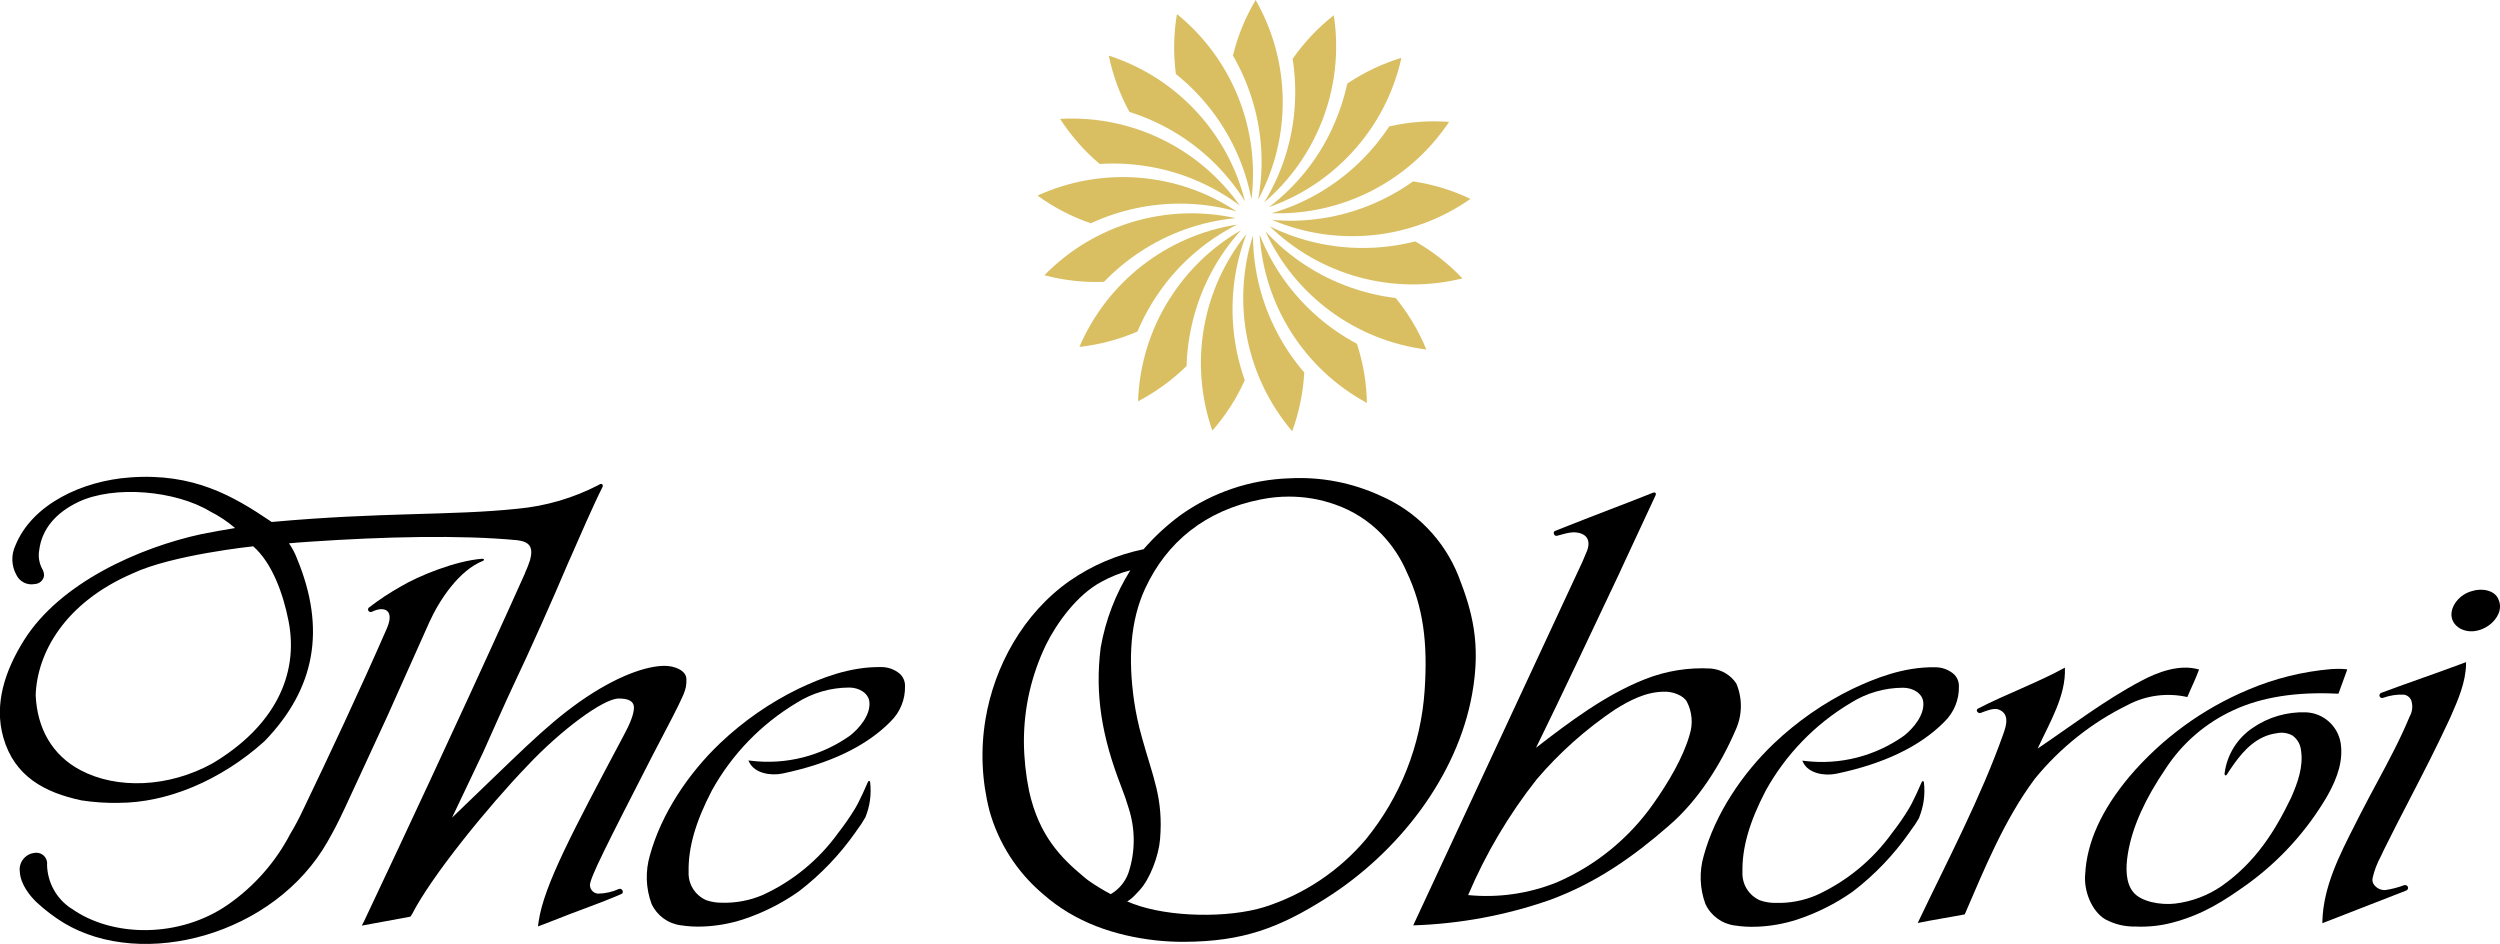 <?xml version="1.0" encoding="UTF-8"?><svg id="Ebene_1" xmlns="http://www.w3.org/2000/svg" viewBox="0 0 402.84 152.1"><defs><style>.cls-1{fill:#d9bf61;}</style></defs><path id="Path_968" class="cls-1" d="M167.19,31.52c2.62,1.91,5.51,3.41,8.58,4.46,2.28-1.06,4.67-1.86,7.12-2.39,5.41-1.18,11.04-1.02,16.37.48-9.53-6.33-21.66-7.3-32.07-2.56"/><path id="Path_969" class="cls-1" d="M177.9,45.41c1.74-1.81,3.68-3.42,5.77-4.8,4.62-3.06,9.92-4.94,15.44-5.46-11.17-2.46-22.82,1.02-30.82,9.2,3.13.83,6.37,1.19,9.61,1.06"/><path id="Path_970" class="cls-1" d="M229.84,56.33c-1.23-3-2.89-5.8-4.95-8.31-2.49-.3-4.94-.88-7.31-1.72-5.23-1.84-9.92-4.94-13.67-9.02,4.77,10.4,14.57,17.59,25.92,19.04"/><path id="Path_971" class="cls-1" d="M183.28,53.43c.97-2.31,2.2-4.51,3.65-6.56,3.2-4.52,7.47-8.19,12.42-10.68-11.31,1.74-20.91,9.2-25.42,19.71,3.22-.36,6.37-1.19,9.35-2.48"/><path id="Path_972" class="cls-1" d="M178.66,8.95c.65,3.17,1.78,6.23,3.33,9.08,2.39.76,4.69,1.77,6.86,3.03,4.8,2.77,8.84,6.68,11.77,11.39-2.78-11.1-11.08-19.98-21.97-23.49"/><path id="Path_973" class="cls-1" d="M228.04,38.9c-2.43.62-4.92.97-7.43,1.04-5.54.17-11.04-1.02-16.01-3.47,8.21,7.97,19.95,11.14,31.05,8.39-2.23-2.35-4.79-4.36-7.61-5.96"/><path id="Path_974" class="cls-1" d="M188.47,48.14c-3.14,4.96-4.89,10.66-5.09,16.52,2.87-1.5,5.51-3.42,7.82-5.69.07-2.51.42-5,1.04-7.43,1.35-5.37,4-10.33,7.73-14.44-4.68,2.69-8.62,6.48-11.49,11.04"/><path id="Path_975" class="cls-1" d="M208.29,9.49c.39,2.48.51,4.99.35,7.5-.34,5.53-2.03,10.9-4.93,15.62,4.1-3.5,7.28-7.96,9.26-12.97,2.17-5.45,2.84-11.38,1.95-17.18-2.55,2-4.78,4.37-6.64,7.03"/><path id="Path_976" class="cls-1" d="M236.94,32.04c-2.93-1.39-6.05-2.34-9.25-2.81-2.04,1.46-4.24,2.68-6.55,3.66-5.1,2.16-10.66,3.04-16.18,2.54,10.53,4.46,22.62,3.18,31.99-3.39"/><path id="Path_977" class="cls-1" d="M170.82,19.16c1.76,2.72,3.91,5.17,6.38,7.26,2.51-.16,5.02-.04,7.5.35,5.48.85,10.66,3.04,15.09,6.36-6.6-9.35-17.55-14.63-28.98-13.97"/><path id="Path_978" class="cls-1" d="M189.48,11.93c1.96,1.57,3.74,3.35,5.31,5.31,3.47,4.32,5.83,9.43,6.86,14.87,1.42-11.35-3.12-22.63-12-29.84-.54,3.2-.6,6.45-.17,9.67"/><path id="Path_979" class="cls-1" d="M205.92,53.83c-2.62-4.88-4-10.33-4.02-15.88h0c-3.48,10.9-1.09,22.82,6.32,31.54,1.11-3.04,1.77-6.24,1.94-9.47-1.64-1.9-3.06-3.98-4.24-6.19"/><path id="Path_980" class="cls-1" d="M220.26,64.93c-.06-3.24-.6-6.45-1.61-9.53-2.21-1.18-4.29-2.6-6.19-4.24-4.21-3.61-7.47-8.19-9.49-13.35.7,11.42,7.23,21.67,17.29,27.12"/><path id="Path_981" class="cls-1" d="M200.58,61.27c-.84-2.37-1.42-4.82-1.72-7.31-.68-5.5,0-11.08,1.99-16.26-7.18,8.91-9.26,20.89-5.5,31.69,2.14-2.43,3.9-5.17,5.23-8.13"/><path id="Path_982" class="cls-1" d="M223.86,20.36c-1.38,2.1-2.99,4.03-4.79,5.78-3.98,3.86-8.84,6.68-14.17,8.22,11.44.36,22.25-5.21,28.6-14.72-3.23-.24-6.48,0-9.64.73"/><path id="Path_983" class="cls-1" d="M214.72,20.59c-2.31,5.04-5.83,9.42-10.24,12.78,5.09-1.78,9.66-4.79,13.32-8.75,3.99-4.3,6.76-9.58,8.02-15.31-3.1.95-6.04,2.35-8.73,4.16-.53,2.45-1.33,4.84-2.38,7.12"/><path id="Path_984" class="cls-1" d="M202.73,32.16c5.43-10.07,5.27-22.23-.4-32.16-1.66,2.79-2.89,5.8-3.66,8.95,1.26,2.17,2.27,4.47,3.03,6.87,1.68,5.28,2.03,10.89,1.03,16.34"/><path id="Path_985" d="M139.44,131.71c-.42.74-.89,1.45-1.41,2.13l-.16.24c-2.55,3.64-5.64,6.87-9.17,9.57-2.76,1.94-5.79,3.46-8.99,4.51-2.12.68-4.32,1.07-6.54,1.14-1.16.04-2.31-.02-3.46-.2-2.06-.26-3.84-1.56-4.72-3.45-.93-2.51-1.02-5.25-.27-7.81,1.85-6.74,6.22-13.23,11.3-18.07,3.74-3.56,8-6.52,12.63-8.78,3.53-1.68,8.24-3.58,13.3-3.5,1.09-.02,2.15.35,2.99,1.04.58.5.91,1.24.89,2.01.06,2.16-.79,4.24-2.34,5.74-3.88,3.94-9.74,6.77-17.43,8.37-1.85.38-4.41-.03-5.3-1.77l-.17-.34.39.04c5.66.7,11.38-.76,16.02-4.07,1.46-1.16,3.3-3.29,3.09-5.41-.15-1.43-1.69-2.31-3.24-2.31h0c-3,0-5.94.86-8.48,2.46-5.72,3.42-10.43,8.29-13.66,14.12-2.63,5.05-3.83,9.22-3.75,13.13-.09,1.96,1.04,3.77,2.84,4.55.83.29,1.71.43,2.59.41,2.21.06,4.41-.36,6.45-1.22,4.89-2.22,9.11-5.69,12.24-10.05,1-1.28,1.93-2.62,2.77-4.02.45-.77.75-1.45,1.19-2.35l.78-1.75c.13-.31.38-.34.4.05.21,1.89-.05,3.8-.77,5.56"/><path id="Path_986" d="M11.45,146.35c6.6,4.74,17.46,4.85,25.28-.58,4.23-2.94,7.68-6.86,10.06-11.43.76-1.26,1.44-2.55,2.06-3.88,4.1-8.54,9.19-19.35,13.49-29.21,1.29-2.97-.42-3.66-2.44-2.66-.21.09-.46,0-.56-.21-.09-.19-.02-.42.17-.53,1.63-1.25,3.34-2.38,5.13-3.38,2.86-1.7,8.74-4.09,13-4.43.39-.04.47.22.15.35-3.83,1.53-6.98,6.27-8.6,9.85l-6.8,15.21c-7.51,16.22-7.5,16.44-9.57,20.1-8.57,15.17-29.87,20.8-42.55,13.16-1.55-.95-3-2.05-4.33-3.28-1.1-1.04-2.63-2.91-2.75-4.96-.2-1.48.84-2.84,2.32-3.03,0,0,0,0,0,0,.94-.19,1.86.41,2.05,1.35.04.18.05.37.02.55.06,2.83,1.49,5.45,3.85,7.02"/><path id="Path_987" d="M84.6,92.36c-3.11,6.98-8.74,19.21-8.86,19.48-9.5,20.64-15.48,33.2-17.06,36.57l-.38.74,7.82-1.44.26-.37c3.1-6.1,12.26-17.36,18.54-23.89,5.43-5.8,12.32-10.89,14.76-10.89,1.26,0,2.46.24,2.47,1.47,0,.99-.57,2.51-1.74,4.65-8.21,15.44-12.75,24-13.61,29.76l-.12.84,1.07-.4c6.74-2.68,8.36-3.09,12.39-4.83.49-.21.1-1.01-.42-.8-1.06.48-2.21.73-3.37.75-.72-.06-1.28-.66-1.29-1.38,0-1.18,2.77-6.62,10.02-20.76,2.86-5.46,4.15-7.93,4.83-9.46.27-.55.47-1.12.61-1.71.07-.38.1-.77.08-1.16v-.11c0-1.38-1.92-2.13-3.48-2.13-2.9,0-7.71,1.57-13.74,5.8-5.73,4.06-10.07,8.65-20.54,18.66l5.02-10.55c1.14-2.56,3.94-8.84,4.82-10.68,2.69-5.63,6.63-14.51,8.81-19.69l.4-.89c1.15-2.65,3.97-9.09,5.18-11.43.21-.43-.15-.72-.56-.39-4.09,2.13-8.56,3.44-13.15,3.86-10.77,1.13-21.75.51-39.58,2.13-6.18-4.19-12.58-7.93-22.82-7.18-7.73.55-15.78,4.33-18.47,10.95-.72,1.52-.66,3.29.15,4.76.53,1.11,1.75,1.71,2.95,1.47.77-.02,1.41-.6,1.51-1.36,0-.36-.09-.72-.27-1.03-.52-.94-.7-2.02-.51-3.08.43-3.44,2.74-6.05,6.28-7.74,5.83-2.78,15.76-1.82,21.24,1.5,1.45.73,2.81,1.63,4.04,2.69-1.85.31-3.45.58-5.4.97-10.04,2.18-22.83,7.84-28.64,17.15-3,4.81-4.85,10.21-3.3,15.64,1.78,6.25,6.65,8.86,12.58,10.12,1.97.3,3.97.44,5.97.4,7.81,0,16.43-3.56,23.51-9.91,8.23-8.49,9.96-18.11,5.26-29.45-.33-.87-.76-1.7-1.3-2.46.96-.09,1.44-.13,3.36-.26,11.87-.81,24.26-1.12,33.45-.24,1.95.25,2.61,1.08,2.04,3.2-.23.71-.5,1.41-.82,2.09M34.27,122.99c-7.08,3.93-15.45,4.22-21.32,1.1-4.54-2.41-6.96-6.71-7.2-12.06.22-6.76,4.62-14.88,15.6-19.62,6.34-3.01,19.45-4.38,19.45-4.38,3.07,2.69,4.85,7.69,5.7,12.06,1.71,8.75-2.38,17.02-12.23,22.9"/><path id="Path_988" d="M172.47,93.52c-7.63,5.32-12.26,13.89-13.67,22.37-.82,4.9-.6,9.91.63,14.72,1.46,5.27,4.49,9.97,8.68,13.49,5.15,4.55,11.52,6.67,18.07,7.42,1.55.17,3.1.25,4.65.24,9.41-.04,15.28-2.22,22.92-7.07,11.55-7.33,21.03-19.48,23.45-32.78,1.51-8.3-.04-13.57-2.2-19.12-2.32-5.8-6.84-10.45-12.58-12.92-4.56-2.1-9.56-3.06-14.57-2.8-6.34.19-12.48,2.26-17.65,5.95-2.17,1.6-4.16,3.44-5.93,5.48-4.23.87-8.24,2.57-11.79,5.02M182.13,91.91c-2.38,3.8-4,8.03-4.77,12.44-.97,7.67.24,14.47,3.26,22.27.6,1.56.91,2.46,1.24,3.58,1.1,3.39,1.1,7.05-.02,10.43-.51,1.45-1.53,2.68-2.86,3.45-1.21-.64-2.38-1.35-3.5-2.13-.35-.24-.58-.44-.84-.66-3.57-2.98-7.22-6.55-8.82-13.85-.53-2.59-.81-5.24-.83-7.88-.02-5.45,1.21-10.83,3.59-15.73,1.67-3.37,4.96-8,8.9-10.08,1.47-.81,3.03-1.44,4.65-1.85M203.29,80.45c1.46-.29,2.94-.43,4.42-.43,2.55,0,5.07.43,7.47,1.29,2.83.99,5.39,2.63,7.47,4.78,1.68,1.76,3.04,3.8,4,6.03,2.7,5.68,3.43,11.45,2.91,19.13-.59,8.8-3.91,17.19-9.49,24.02-4.31,5.09-9.98,8.87-16.34,10.89-5.84,1.81-15.38,1.66-21.13-.52-.44-.17-.53-.21-.96-.38.53-.34,1.01-.74,1.42-1.21.17-.18.37-.39.51-.54,1.74-1.83,3.15-5.65,3.36-8.3.54-6.65-1.17-9.98-2.95-16.47-.53-1.88-.94-3.8-1.23-5.74-.98-6.82-.64-12.96,1.79-18.2,3.46-7.43,9.64-12.58,18.74-14.35"/><path id="Path_989" d="M309.27,131.74c-.42.74-.89,1.45-1.41,2.13l-.16.24c-2.55,3.64-5.64,6.87-9.17,9.57-2.76,1.94-5.79,3.46-8.99,4.51-2.12.68-4.32,1.07-6.54,1.14-1.16.04-2.31-.02-3.46-.2-2.06-.26-3.84-1.56-4.73-3.45-.93-2.51-1.02-5.25-.27-7.81,1.85-6.74,6.22-13.23,11.3-18.07,3.74-3.55,8-6.52,12.63-8.78,3.54-1.68,8.24-3.58,13.3-3.5,1.09-.02,2.15.35,2.99,1.04.58.5.91,1.24.89,2.01.06,2.16-.79,4.24-2.34,5.74-3.88,3.94-9.74,6.77-17.43,8.37-1.85.38-4.41-.03-5.3-1.77l-.17-.34.39.04c5.66.7,11.38-.76,16.02-4.07,1.46-1.16,3.3-3.29,3.09-5.41-.15-1.43-1.69-2.31-3.24-2.31h0c-3,0-5.94.86-8.48,2.46-5.73,3.42-10.44,8.29-13.67,14.12-2.63,5.05-3.83,9.22-3.75,13.13-.09,1.96,1.04,3.77,2.83,4.55.83.29,1.71.43,2.59.41,2.21.06,4.41-.36,6.45-1.22,4.89-2.22,9.11-5.69,12.24-10.05,1.01-1.28,1.93-2.62,2.77-4.02.45-.77.75-1.45,1.19-2.35l.78-1.75c.13-.31.38-.34.4.05.21,1.89-.05,3.8-.77,5.56"/><path id="Path_990" d="M358.85,124.79c-.2.31-.46.13-.38-.25.4-2.96,2.05-5.6,4.53-7.26,2.51-1.73,5.51-2.6,8.56-2.5,2.8.11,5.13,2.16,5.6,4.92.41,2.61-.32,5.37-2.2,8.65-3.27,5.57-7.66,10.4-12.9,14.18-3.66,2.59-6.93,4.79-12.04,6.15-1.93.5-3.91.71-5.9.62-1.71.04-3.4-.36-4.91-1.18-2.18-1.31-3.47-4.6-3.21-7.27.26-5.07,2.59-10.3,7.13-15.72,5.19-6.1,11.75-10.9,19.13-13.99,4.27-1.82,8.81-2.94,13.44-3.33.18,0,.68-.02.86-.03.47-.01.94,0,1.41.05l.26.04-1.42,3.91h-.16c-6.59-.34-12.2.55-16.71,2.63-4.51,2.06-8.34,5.36-11.03,9.53-3.14,4.62-5.31,9.19-6.03,13.6-.4,2.41-.32,4.74.82,6.15,1.23,1.63,4.51,2.18,6.79,1.91,2.72-.33,5.31-1.31,7.56-2.87,5.46-3.85,8.57-8.88,11.13-14.19,1.07-2.43,2-5.03,1.6-7.61-.09-.96-.58-1.83-1.36-2.4-.77-.43-1.68-.57-2.55-.38-3.15.41-5.25,2.67-6.84,4.88-.43.6-1.02,1.46-1.19,1.77"/><path id="Path_991" d="M318.72,114.18c4.31-2.24,9.79-4.26,14.01-6.6.2,4.54-2.46,8.83-4.39,13.04,5.43-3.66,10.73-7.76,16.73-10.93,2.56-1.36,6.09-2.73,9.28-1.81-.54,1.5-1.28,2.96-1.89,4.44-3.24-.73-6.64-.29-9.58,1.26-5.8,2.84-10.91,6.9-14.99,11.9-4.97,6.67-8.17,14.63-11.3,21.86-2.25.44-5.35.92-7.58,1.39,4.74-9.95,10.23-20.33,13.83-30.56.45-1.26,1.04-3.22-.87-3.87-.78-.27-2.31.39-2.78.57s-.91-.44-.48-.68"/><path id="Path_992" d="M266.17,79.47c-3.91,1.56-9.56,3.68-13.24,5.15-.69.28-1.57.61-2.38.94-.36.13-.16.89.32.78,1.4-.35,2.75-.91,4.1-.28,1.14.52,1.15,1.67.77,2.67l-.74,1.76-27.28,58.62c7.48-.24,14.88-1.61,21.95-4.07,7.47-2.72,13.54-7.01,19.23-11.98,4.78-4.08,8.46-10.04,10.77-15.43,1.09-2.37,1.13-5.09.11-7.5-.94-1.41-2.48-2.29-4.17-2.41-3.59-.19-7.17.39-10.51,1.71-6.47,2.54-12.35,7.01-17.59,11.06,4.3-8.76,9.15-19.1,13.37-28l.42-.92,5.44-11.69c.21-.44,0-.66-.56-.42M272.26,118.4c-1.05,3.71-3.51,7.8-5.81,11.06-3.92,5.6-9.32,10.01-15.59,12.72-4.53,1.82-9.43,2.53-14.29,2.05,2.84-6.69,6.56-12.97,11.06-18.67,3.68-4.31,7.93-8.09,12.63-11.25,2.31-1.43,4.92-2.84,7.89-2.85,1.35-.06,3.17.6,3.69,1.66.83,1.63.98,3.53.42,5.27"/><path id="Path_993" d="M398.38,95.24c1.55-.53,3.69-.11,4.22,1.37,1.36,2.94-3.26,6.59-6.46,4.5-2.46-1.8-.52-5.21,2.24-5.88"/><path id="Path_994" d="M387.83,143.46l-13.61,5.3v-.32c.14-5.54,2.77-10.69,5.31-15.67.27-.52.53-1.04.79-1.56.86-1.68,1.77-3.38,2.65-5.02,1.87-3.48,3.8-7.07,5.31-10.73.45-.79.55-1.73.26-2.6-.21-.5-.66-.86-1.2-.93-1.13-.05-2.26.13-3.32.51-.21.1-.47,0-.57-.21-.1-.21,0-.47.21-.57h0c3.88-1.46,8.74-3.11,12.64-4.57l1.07-.4v.3c-.05,2.96-1.28,5.76-2.47,8.47l-.24.53c-2.02,4.36-4.27,8.73-6.45,12.94-1.36,2.63-2.76,5.34-4.09,8.03-.15.33-.31.68-.47,1.01-.61,1.11-1.06,2.29-1.34,3.52-.08.37,0,.75.22,1.05.42.59,1.11.92,1.83.88,1.02-.15,2.03-.41,2.99-.77.6-.22.94.57.45.79"/></svg>